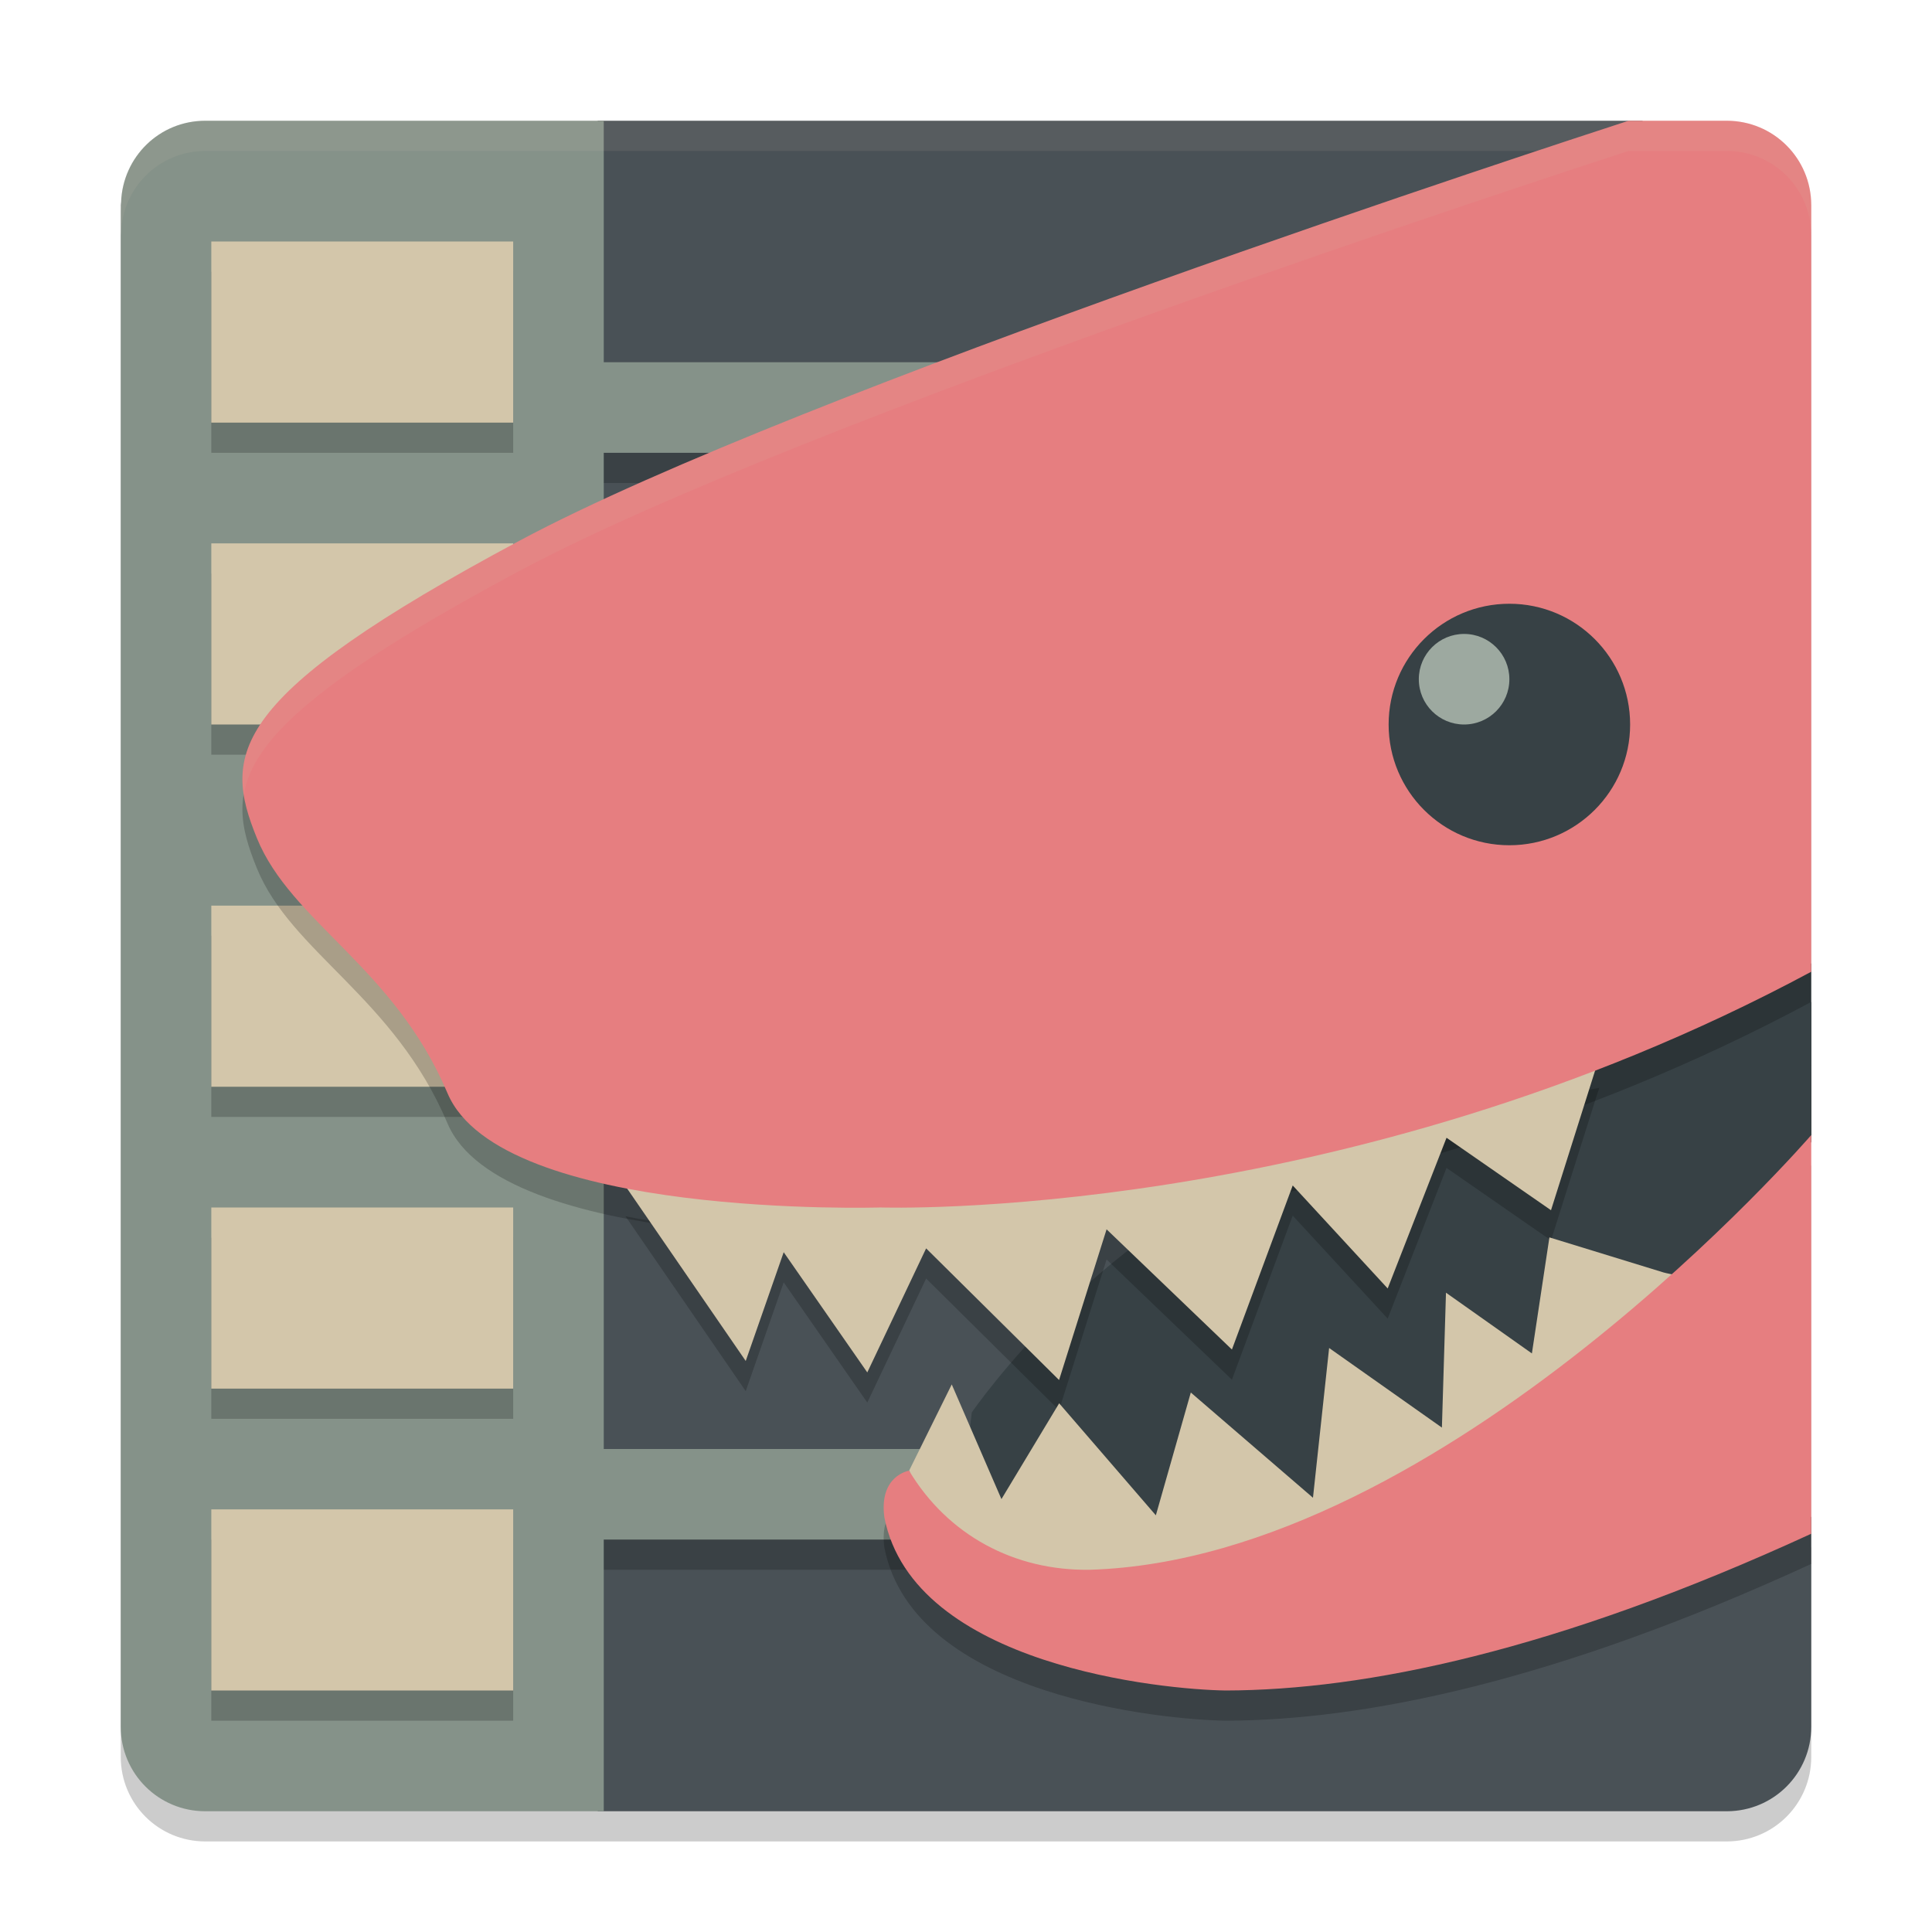 <svg xmlns="http://www.w3.org/2000/svg" width="64" height="64" version="1">
 <path style="opacity:0.2" d="M 6.801,5 C 6.42,5 6.056,5.078 5.727,5.215 5.571,5.279 5.421,5.359 5.281,5.449 4.541,5.931 4.045,6.757 4.012,7.703 4.011,7.737 4,7.767 4,7.801 L 4,8 4,58 4,58.199 C 4,59.75 5.25,61 6.801,61 L 6.996,61 19.801,61 20,61 57.199,61 C 58.75,61 60,59.75 60,58.199 l 0,-6.938 L 58.062,48.719 58.617,9.414 C 58.639,7.863 57.696,7.727 56.508,6.73 L 54.398,5 20,5 19.801,5 6.996,5 6.801,5 Z"/>
 <path style="fill:#495156" d="m 19.8,4 0,56 37.4,0 C 58.751,60 60,58.751 60,57.2 L 60,50.262 58.063,47.72 58.616,8.414 C 58.638,6.863 57.696,6.727 56.508,5.73 L 54.4,4 Z M 5.725,4.213 c -0.156,0.065 -0.303,0.145 -0.443,0.235 0.139,-0.09 0.288,-0.171 0.443,-0.235 z M 5.263,4.459 C 5.117,4.555 4.981,4.667 4.856,4.787 4.981,4.666 5.117,4.556 5.263,4.459 Z M 4.856,4.787 C 4.604,5.031 4.401,5.323 4.254,5.646 4.4,5.322 4.605,5.031 4.856,4.787 Z M 4.254,5.646 C 4.108,5.97 4.024,6.325 4.011,6.702 4.024,6.326 4.109,5.97 4.254,5.646 Z M 4.011,6.702 C 4.01,6.735 4,6.766 4,6.8 L 4,7 C 4,6.879 4.01,6.815 4.011,6.702 Z"/>
 <rect style="opacity:0.2" width="14" height="2" x="19" y="50"/>
 <rect style="opacity:0.2" width="14" height="2" x="19" y="14"/>
 <path style="fill:#859289" d="M 6.8,4 C 5.283,4 4.064,5.197 4.011,6.702 4.01,6.815 4,6.879 4,7 L 4,57 4,57.2 C 4,58.751 5.249,60 6.8,60 L 6.997,60 20,60 l 0,-9 13.512,0 0,-3 L 20,48 l 0,-33 13.512,0 0,-3 L 20,12 20,4 6.997,4 Z"/>
 <path style="opacity:0.1;fill:#d3c6aa" d="M 6.801 4 C 6.421 4 6.055 4.079 5.727 4.215 C 5.571 4.279 5.421 4.359 5.281 4.449 C 4.541 4.931 4.045 5.757 4.012 6.703 C 4.011 6.737 4 6.767 4 6.801 L 4 7 L 4 7.801 C 4 7.767 4.011 7.737 4.012 7.703 C 4.045 6.757 4.541 5.931 5.281 5.449 C 5.421 5.359 5.571 5.279 5.727 5.215 C 6.055 5.079 6.421 5 6.801 5 L 6.996 5 L 20 5 L 57.199 5 C 58.75 5 60 6.25 60 7.801 L 60 6.801 C 60 5.25 58.75 4 57.199 4 L 20 4 L 6.996 4 L 6.801 4 z"/>
 <path style="opacity:0.2" d="m 7,9 0,6 10,0 0,-6 z m 0,10 0,6 10,0 0,-6 z m 0,12 0,6 10,0 0,-6 z m 0,10 0,6 10,0 0,-6 z m 0,10 0,6 10,0 0,-6 z"/>
 <path style="fill:#d3c6aa" d="m 7,8 0,6 10,0 0,-6 z m 0,10 0,6 10,0 0,-6 z m 0,12 0,6 10,0 0,-6 z m 0,10 0,6 10,0 0,-6 z m 0,10 0,6 10,0 0,-6 z"/>
 <path style="fill-rule:evenodd" d="m 59.999,33.191 c -5.69,3.056 -11.344,5.002 -16.234,6.25 -0.203,0.061 -0.429,0.139 -0.625,0.195 -6.418,1.833 -10.949,8.152 -10.949,8.152 l -0.355,3.176 c 0.576,0.25 5.969,2.461 13.127,0.008 7.182,-2.461 14.315,-12.147 15.037,-13.144 z"/>
 <path style="fill-rule:evenodd" d="m 51.326,41.99 -0.58,3.844 -2.846,-2.012 -0.135,4.469 -3.736,-2.637 -0.535,4.961 -4.047,-3.486 -1.158,4.068 -3.203,-3.711 -1.912,3.174 -1.646,-3.799 -1.412,2.855 c 0.175,0.187 0.357,0.347 0.535,0.523 0.445,0.345 0.967,0.643 0.967,0.643 0,0 5.782,2.682 13.346,0.09 3.837,-1.315 7.626,-4.677 10.465,-7.689 -0.109,-0.043 -0.202,-0.092 -0.32,-0.131 z"/>
 <ellipse style="opacity:0.2" cx="50.122" cy="24.72" rx="3.838" ry="3.855"/>
 <ellipse style="opacity:0.2" cx="48.36" cy="22.95" rx=".944" ry=".948"/>
 <path style="fill:#374145;fill-rule:evenodd" d="m 60,31.912 c -5.69,3.056 -11.345,5.002 -16.235,6.25 -0.203,0.061 -0.429,0.139 -0.625,0.195 -6.418,1.833 -10.949,8.432 -10.949,8.432 l -0.355,3.176 c 0.576,0.25 5.969,2.461 13.127,0.008 C 52.144,47.511 59.278,38.738 60,37.74 Z"/>
 <path style="opacity:0.2" d="M 53.949,5 C 51.758,5.711 26.494,13.945 17.218,18.907 7.529,24.09 7.377,25.983 8.51,28.764 c 1.133,2.781 4.554,4.28 6.315,8.451 1.762,4.171 14.345,3.784 14.345,3.784 0,0 15.312,0.526 30.83,-7.809 L 60,7.8 C 60,6.249 58.751,5 57.2,5 Z M 60,38.6 c 0,0 -12.112,14.042 -23.89,14.4 -2.505,0.043 -4.716,-1.148 -5.996,-3.282 0,0 -1.006,0.157 -0.818,1.548 C 30.261,56.196 38.574,56.973 40.608,57 45.203,56.987 51.509,55.713 60,51.807 Z"/>
 <path style="opacity:0.2;fill-rule:evenodd" d="m 52.98,36.038 c 0,0 -0.078,0.012 -0.078,0.012 C 39,38.599 29.17,39.697 29.17,39.697 c 0,0 -4.467,1.44 -8.451,0.593 l 3.984,5.793 1.258,-3.603 2.769,3.982 1.949,-4.109 4.404,4.361 1.574,-4.992 4.152,3.982 2.014,-5.435 3.146,3.412 1.949,-4.992 3.461,2.4 1.51,-4.781 z"/>
 <path style="fill:#d3c6aa;fill-rule:evenodd" d="m 52.98,35.039 c 0,0 -0.078,0.012 -0.078,0.012 C 39,37.6 29.17,38.698 29.17,38.698 c 0,0 -4.467,1.44 -8.451,0.593 l 3.984,5.793 1.258,-3.603 2.769,3.982 1.949,-4.109 4.404,4.361 1.574,-4.992 4.152,3.982 2.014,-5.435 3.146,3.412 1.949,-4.992 3.461,2.4 1.51,-4.781 z"/>
 <path style="fill:#d3c6aa;fill-rule:evenodd" d="m 51.326,40.99 -0.58,3.844 -2.846,-2.012 -0.135,4.469 -3.736,-2.637 -0.535,4.961 -4.047,-3.486 -1.158,4.068 -3.203,-3.711 -1.912,3.174 -1.646,-3.799 -1.412,2.855 c 0.175,0.187 -0.45,1.155 -0.272,1.331 0.445,0.345 0.16,1.219 0.16,1.219 0,0 8.204,3.028 15.767,0.436 3.837,-1.315 7.626,-6.292 10.465,-9.304 -0.109,-0.043 -1.009,-0.208 -1.128,-0.246 z"/>
 <path style="fill:#e67e80" d="M 53.949,4 C 51.758,4.711 26.494,12.945 17.218,17.907 7.529,23.09 7.377,24.983 8.51,27.764 c 1.133,2.781 4.554,4.28 6.315,8.451 1.762,4.171 14.345,3.784 14.345,3.784 0,0 15.312,0.526 30.83,-7.809 L 60,6.8 C 60,5.249 58.751,4 57.2,4 Z M 60,37.6 c 0,0 -12.112,14.042 -23.89,14.4 -2.505,0.043 -4.716,-1.148 -5.996,-3.282 0,0 -1.006,0.157 -0.818,1.548 C 30.261,55.196 38.574,55.973 40.608,56 45.203,55.987 51.509,54.713 60,50.807 Z"/>
 <circle style="fill:#374145" cx="50" cy="24" r="4"/>
 <circle style="fill:#9da9a0" cx="48.5" cy="22.5" r="1.5"/>
 <path style="opacity:0.1;fill:#d3c6aa" d="M 53.949,4 C 51.759,4.711 26.495,12.945 17.219,17.906 9.281,22.152 7.748,24.191 8.074,26.318 8.383,24.5 10.521,22.489 17.219,18.906 26.495,13.945 51.759,5.711 53.949,5 l 3.25,0 C 58.75,5 60,6.25 60,7.801 l 0,-1 C 60,5.25 58.75,4 57.199,4 Z"/>
</svg>

